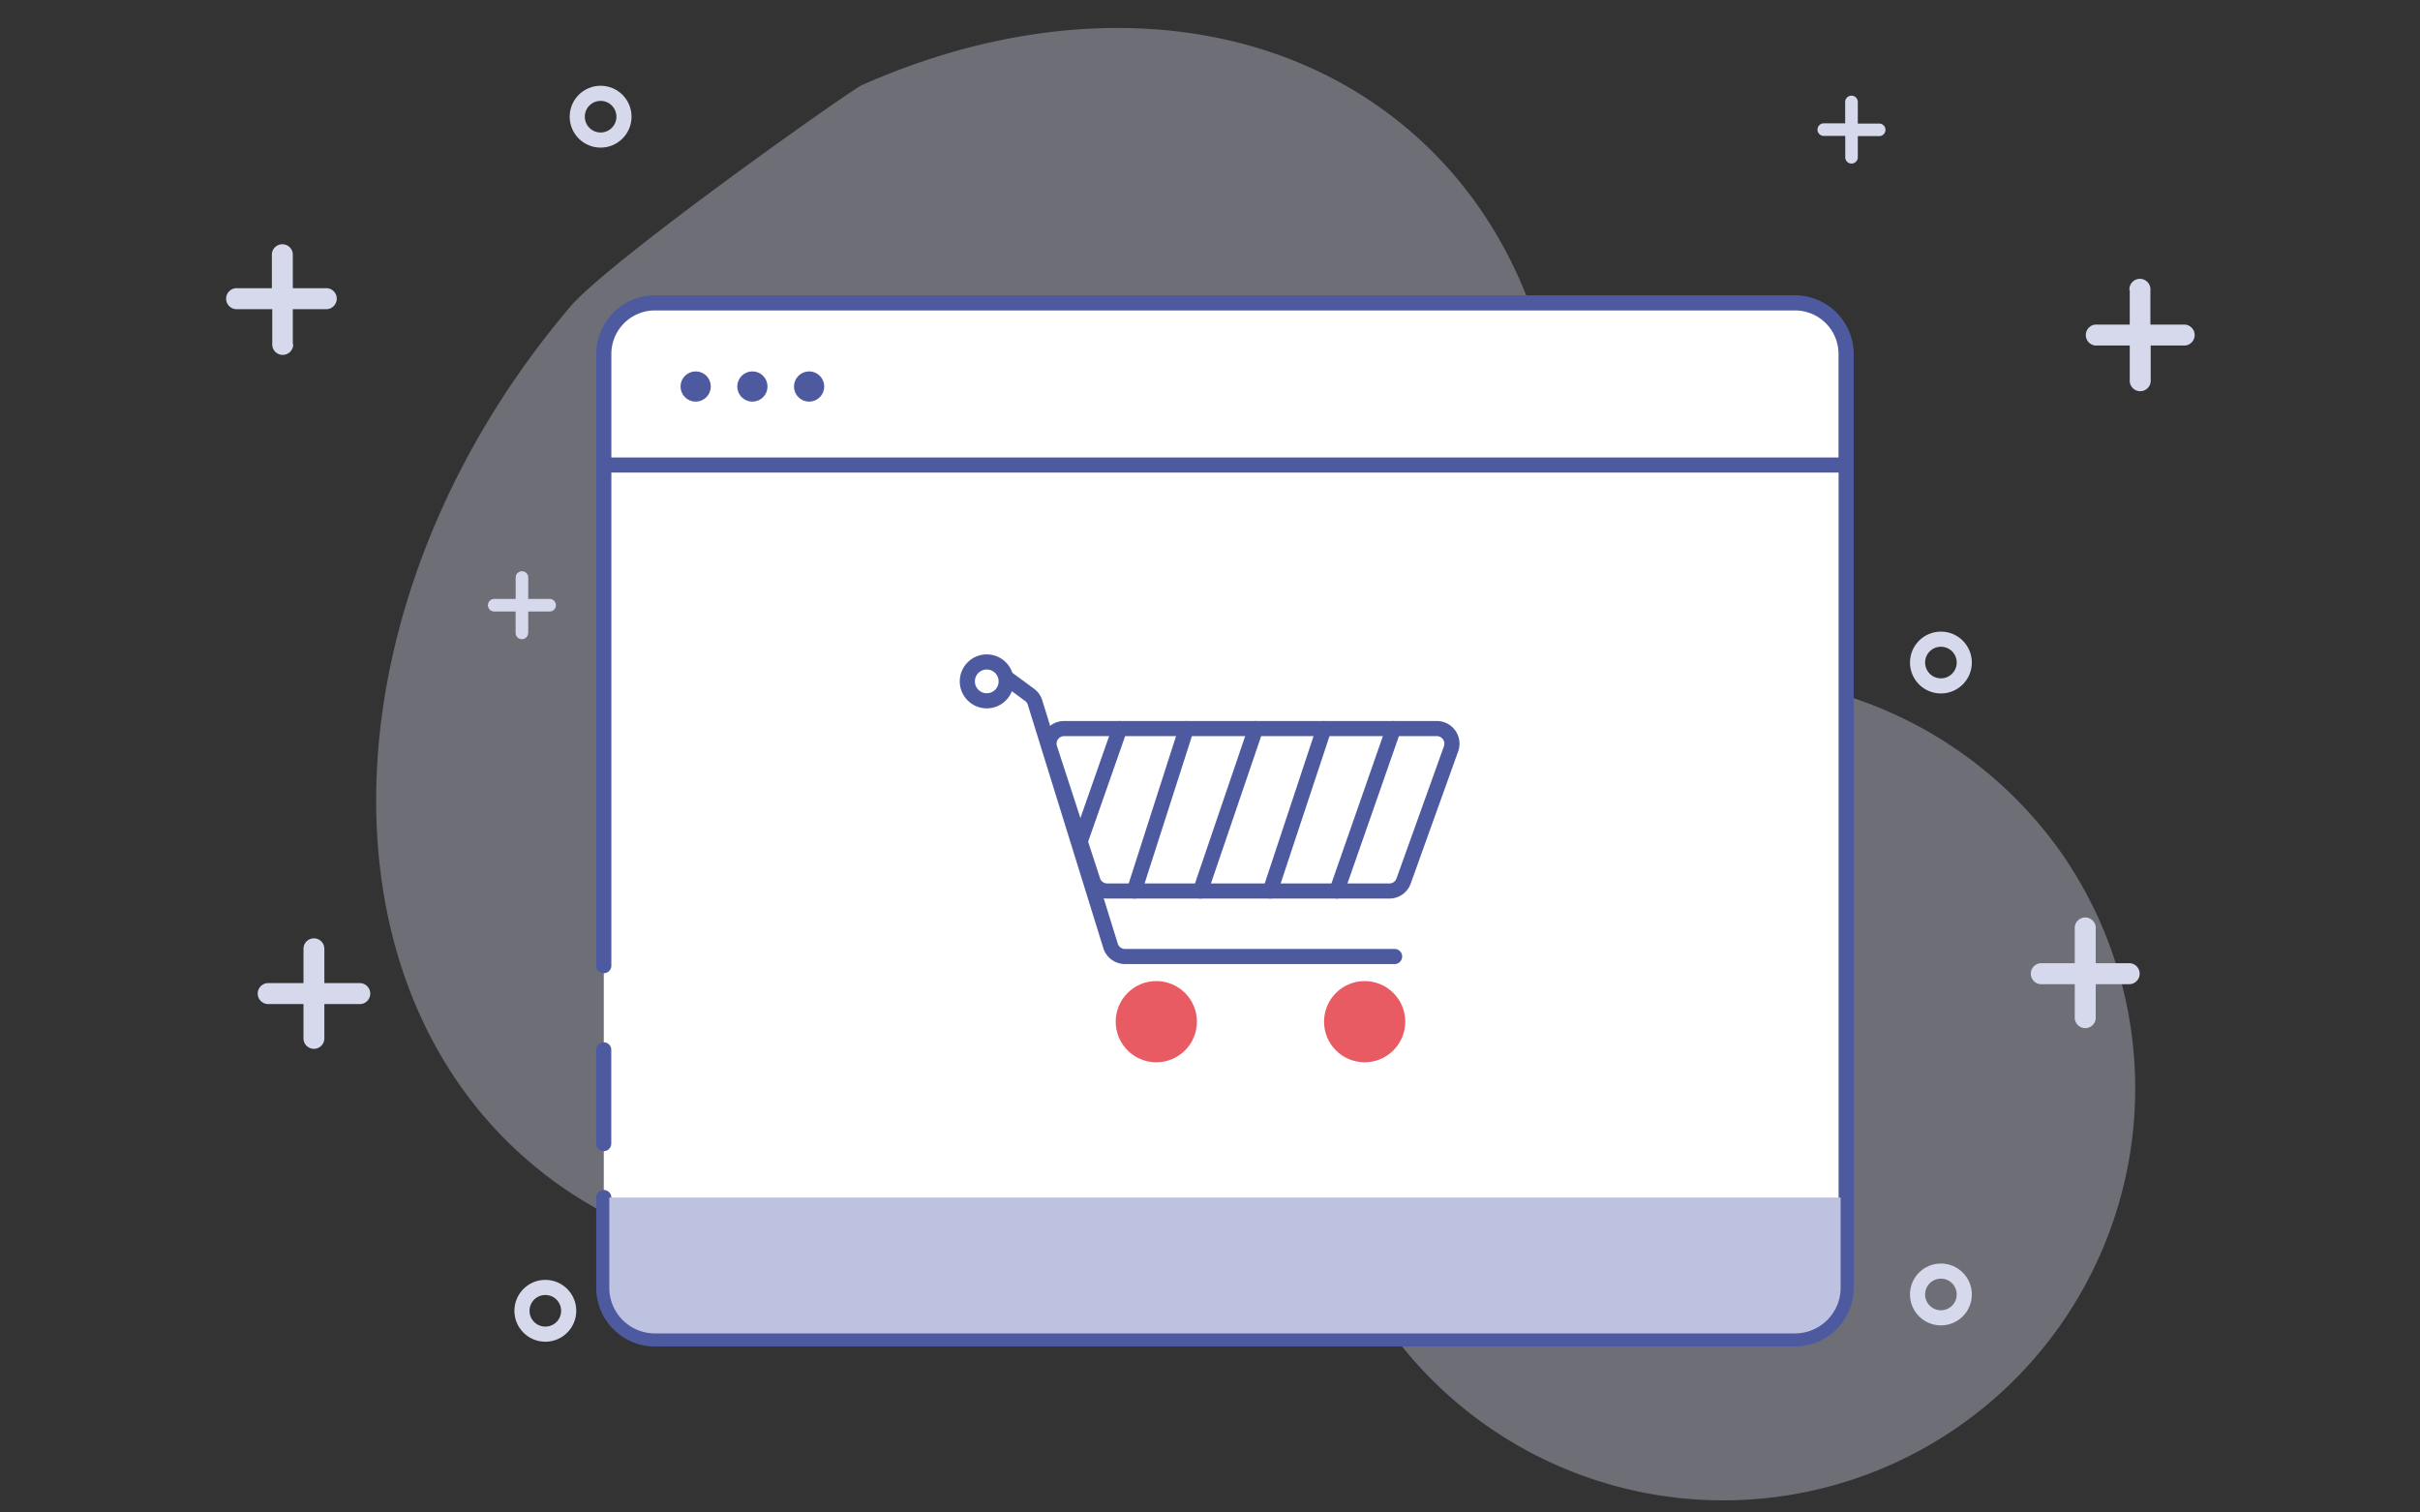 <svg id="Layer_1" data-name="Layer 1" xmlns="http://www.w3.org/2000/svg" viewBox="0 0 320 200"><rect x="0" y="0" width="320" height="200" fill="#333333" stroke="none"/><defs><style>.cls-1,.cls-5,.cls-7{fill:#d6d9ec;}.cls-1{isolation:isolate;opacity:0.36;}.cls-2,.cls-6{fill:#fff;}.cls-2,.cls-4,.cls-5,.cls-9{stroke:#4d5a9f;stroke-linecap:round;stroke-linejoin:round;}.cls-2,.cls-5,.cls-8,.cls-9{stroke-width:2px;}.cls-3{fill:#bdc2e0;}.cls-4,.cls-8,.cls-9{fill:none;}.cls-4{stroke-width:1.46px;}.cls-8{stroke:#d6d9ec;stroke-miterlimit:10;}.cls-10{fill:#e95b63;}</style></defs><path class="cls-1" d="M75.35,40.62C43.35,78.38,41,129.06,70.2,153.8c17.79,15.08,43.17,17,67.53,7.7a35.79,35.79,0,0,1,28.47,1c.86.42,1.72.82,2.58,1.21a36,36,0,0,1,14.65,11.73,54.48,54.48,0,0,0,89.16-62.63A54.91,54.91,0,0,0,242.43,91.5a45.43,45.43,0,0,1-25.74-17.93c-1.27-1.86-2.59-3.7-4-5.54a38.82,38.82,0,0,1-7.3-16.36c-2.44-13.62-8.83-25.81-19.25-34.62-18.93-16-46.45-17.23-72.2-5.78C112.35,12,80.49,34.51,75.35,40.62Z"/><path class="cls-2" d="M79.84,127.69V47.38a6.76,6.76,0,0,1,6.76-6.76H237.35a6.77,6.77,0,0,1,6.77,6.76V170.25a6.77,6.77,0,0,1-6.74,6.8H86.6a6.76,6.76,0,0,1-6.76-6.76V158.35"/><path class="cls-3" d="M79.84,158.35v11.9a6.76,6.76,0,0,0,6.72,6.8H237.35a6.78,6.78,0,0,0,6.77-6.76V158.35"/><path class="cls-4" d="M79.84,127.69V47.38a6.76,6.76,0,0,1,6.76-6.76H237.35a6.77,6.77,0,0,1,6.77,6.76V170.25a6.77,6.77,0,0,1-6.74,6.8H86.6a6.76,6.76,0,0,1-6.76-6.76V158.35"/><polyline class="cls-5" points="79.83 151.22 79.83 147.81 79.83 142.85 79.83 138.82"/><path class="cls-2" d="M86.6,40.05H237.35a6.76,6.76,0,0,1,6.76,6.76V61.49H79.84V46.81a6.76,6.76,0,0,1,6.76-6.76Z"/><circle class="cls-6" cx="230.37" cy="52.2" r="3.43"/><circle class="cls-6" cx="221.37" cy="52.2" r="3.43"/><circle class="cls-6" cx="212.36" cy="52.2" r="3.43"/><path class="cls-7" d="M244.82,12.65a.83.83,0,0,0-.83.83h0v2.83h-2.83a.83.83,0,1,0,0,1.66H244V20.8a.83.83,0,0,0,1.66,0V18h2.83a.83.83,0,1,0,0-1.66h-2.83V13.48a.83.83,0,0,0-.83-.83Z"/><path class="cls-7" d="M38.72,45.42V40.88h4.54a1.39,1.39,0,0,0,0-2.77H38.72V33.57a1.39,1.39,0,0,0-2.77,0v4.54H31.41a1.39,1.39,0,0,0-.24,2.77H36v4.54a1.39,1.39,0,0,0,2.77.24A1,1,0,0,0,38.72,45.42Z"/><path class="cls-7" d="M69.85,83.69V80.86h2.83a.83.83,0,0,0,0-1.66H69.85V76.37a.83.83,0,0,0-1.66,0V79.2H65.35a.83.83,0,0,0,0,1.66h2.83v2.83a.83.83,0,0,0,1.66,0Z"/><path class="cls-7" d="M274.35,122.83v4.54h-4.54a1.39,1.39,0,0,0,0,2.77h4.54v4.54a1.39,1.39,0,0,0,2.77,0v-4.54h4.54a1.39,1.39,0,0,0,0-2.77h-4.54v-4.54a1.39,1.39,0,0,0-2.77-.24A1,1,0,0,0,274.35,122.83Z"/><path class="cls-7" d="M281.62,38.38v4.54h-4.54a1.39,1.39,0,0,0,0,2.77h4.54v4.53a1.39,1.39,0,0,0,2.77.24,1,1,0,0,0,0-.24V45.69h4.54a1.39,1.39,0,0,0,0-2.77h-4.58V38.38a1.39,1.39,0,0,0-2.77-.24,1,1,0,0,0,0,.24Z"/><path class="cls-7" d="M47.43,130H42.89v-4.54a1.38,1.38,0,0,0-2.76,0V130H35.59a1.39,1.39,0,0,0-.24,2.77h4.78v4.54a1.38,1.38,0,0,0,2.76,0h0v-4.54h4.54a1.39,1.39,0,1,0,.23-2.77Z"/><circle class="cls-8" cx="79.42" cy="15.43" r="3.09"/><circle class="cls-8" cx="72.11" cy="173.33" r="3.09"/><circle class="cls-8" cx="256.65" cy="87.61" r="3.09"/><circle class="cls-8" cx="256.65" cy="171.17" r="3.09"/><circle class="cls-9" cx="91.99" cy="51.11" r="1"/><circle class="cls-9" cx="99.49" cy="51.11" r="1"/><circle class="cls-9" cx="106.99" cy="51.11" r="1"/><path class="cls-2" d="M132.23,89l3.92,2.89a1.91,1.91,0,0,1,.71,1l10,32.22a2,2,0,0,0,1.88,1.37h35.67"/><path class="cls-2" d="M183.73,117.82H146.39a2,2,0,0,1-1.88-1.37L138.8,98.92a2,2,0,0,1,1.88-2.58H190A2,2,0,0,1,191.88,99l-6.29,17.53A2,2,0,0,1,183.73,117.82Z"/><circle class="cls-10" cx="152.9" cy="135.1" r="5.37"/><circle class="cls-10" cx="180.45" cy="135.1" r="5.37"/><line class="cls-2" x1="148.07" y1="96.34" x2="142.83" y2="111.29"/><line class="cls-2" x1="156.88" y1="96.34" x2="149.98" y2="117.82"/><line class="cls-2" x1="166.05" y1="96.34" x2="158.73" y2="117.82"/><line class="cls-2" x1="175.08" y1="96.34" x2="167.96" y2="117.82"/><line class="cls-2" x1="184.27" y1="96.34" x2="176.77" y2="117.82"/><circle class="cls-2" cx="130.48" cy="90.1" r="2.57"/></svg>